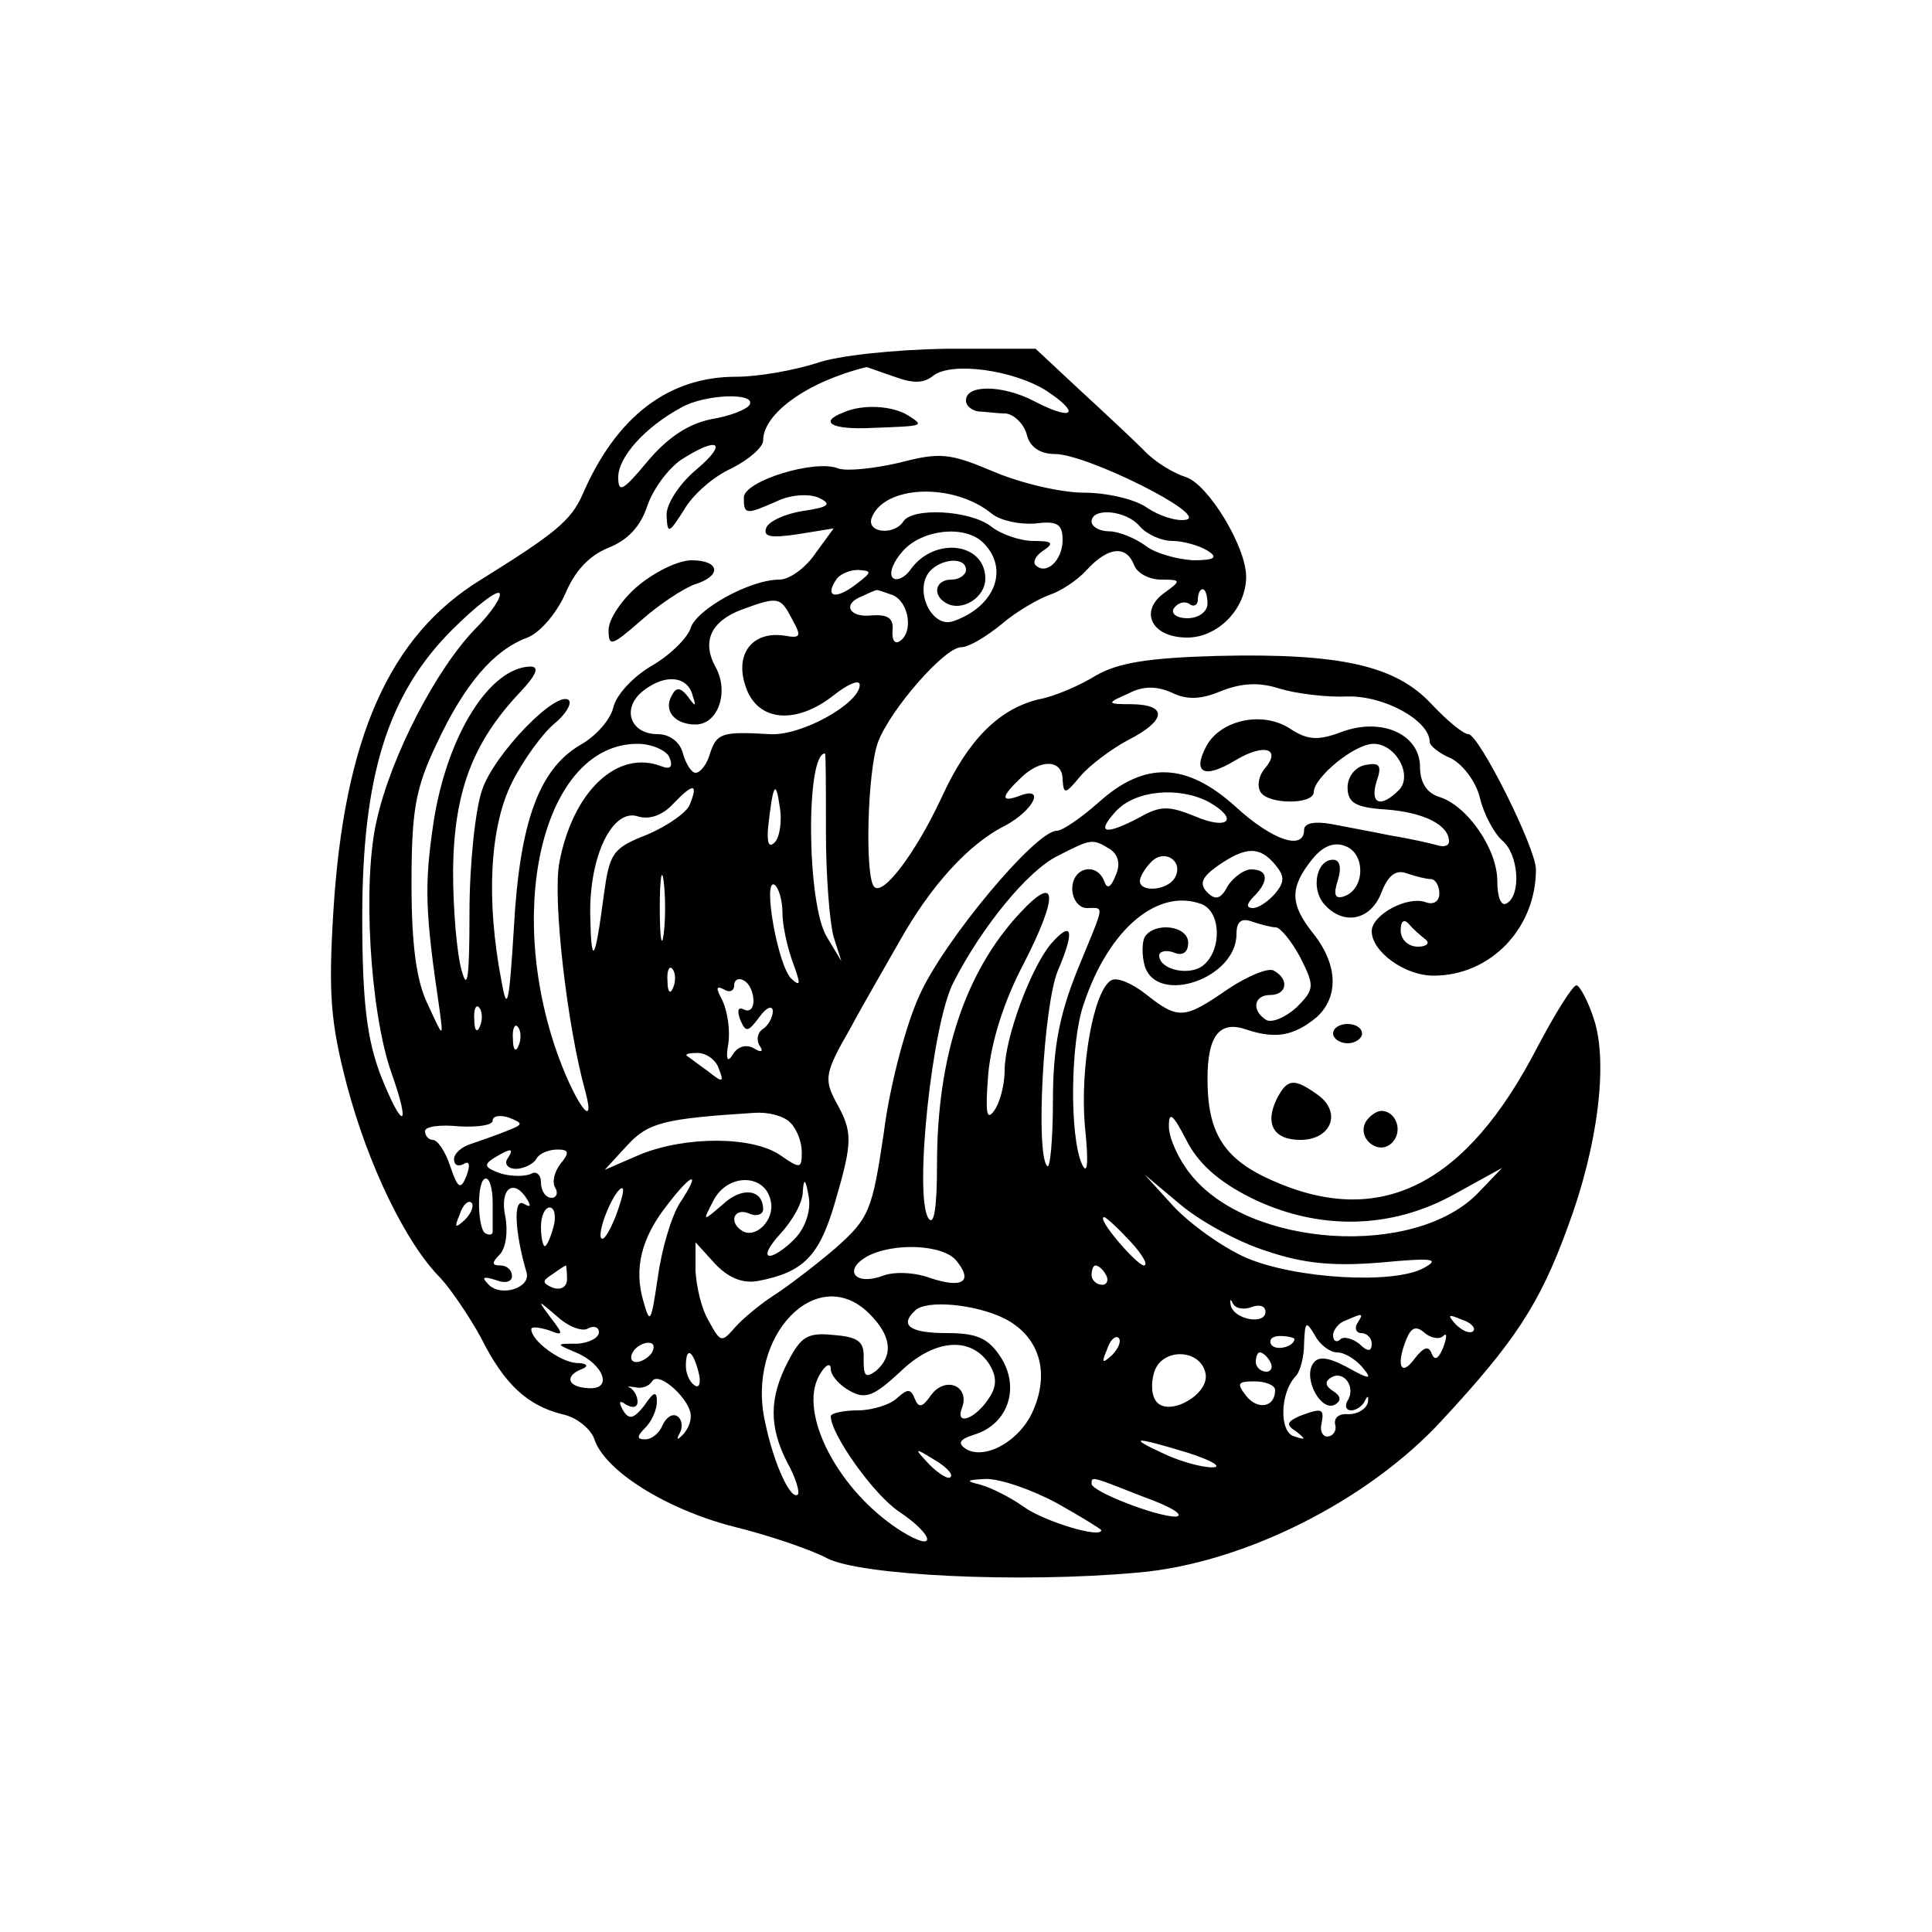 <?xml version="1.0" standalone="no"?>
<!DOCTYPE svg PUBLIC "-//W3C//DTD SVG 20010904//EN"
 "http://www.w3.org/TR/2001/REC-SVG-20010904/DTD/svg10.dtd">
<svg version="1.0" xmlns="http://www.w3.org/2000/svg"
 width="200pt" height="200pt" viewBox="0 0 200 200"
 preserveAspectRatio="xMidYMid meet">

<g transform="translate(0,200) scale(0.1,-0.1)"
fill="#000000" stroke="none">
<path d="M845 1624 c-22 -7 -59 -14 -83 -14 -70 0 -124 -41 -159 -122 -12 -27
-28 -40 -105 -88 -95 -58 -142 -164 -153 -345 -5 -83 -3 -113 14 -178 22 -83
61 -164 97 -200 11 -12 30 -40 42 -62 24 -48 48 -70 84 -79 15 -3 29 -15 33
-25 10 -33 74 -73 143 -91 37 -9 81 -24 98 -33 34 -18 200 -26 321 -15 109 9
239 74 316 158 75 81 101 120 130 200 31 83 42 170 27 215 -6 19 -15 35 -18
35 -4 0 -22 -29 -40 -63 -74 -144 -163 -189 -275 -139 -50 22 -67 49 -67 105
0 46 13 61 41 51 30 -10 49 -6 72 13 23 21 22 54 -3 86 -25 31 -25 48 -2 77
11 14 23 19 35 14 21 -8 20 -45 -2 -52 -9 -3 -11 2 -6 17 4 13 2 21 -5 21 -17
0 -23 -29 -10 -45 20 -24 49 -18 60 11 7 18 15 24 26 20 9 -3 20 -6 25 -6 5 0
9 -7 9 -15 0 -8 -6 -12 -14 -9 -19 7 -56 -13 -56 -30 0 -21 34 -46 64 -46 59
0 106 49 106 110 0 22 -59 140 -70 140 -5 0 -22 14 -38 31 -37 40 -94 53 -222
50 -71 -2 -102 -7 -125 -20 -16 -10 -43 -22 -60 -25 -41 -10 -73 -42 -100
-101 -27 -58 -61 -103 -70 -93 -10 10 -7 121 4 150 13 34 69 98 86 98 8 0 26
11 42 24 15 13 38 26 49 30 12 4 29 15 39 26 22 24 41 26 49 5 3 -8 15 -15 28
-15 21 0 21 -1 3 -14 -26 -19 -13 -46 24 -46 32 0 61 30 61 63 0 31 -39 95
-62 103 -13 4 -33 16 -44 28 -12 12 -42 40 -67 63 l-45 42 -93 0 c-53 -1 -112
-7 -134 -15z m81 -14 c19 -7 30 -7 40 1 19 15 84 6 118 -16 36 -24 26 -31 -14
-10 -33 17 -71 17 -70 0 0 -5 6 -10 13 -11 6 0 19 -2 28 -2 9 -1 19 -11 22
-22 3 -13 14 -20 29 -20 33 0 159 -63 136 -68 -10 -2 -28 4 -40 12 -12 9 -42
16 -66 16 -24 0 -66 10 -94 22 -45 19 -55 20 -97 9 -26 -6 -54 -9 -63 -6 -24
10 -98 -13 -98 -30 0 -18 2 -18 34 -4 14 7 33 8 43 4 15 -7 11 -10 -16 -14
-19 -3 -36 -11 -38 -18 -3 -9 6 -10 33 -6 l37 6 -19 -26 c-10 -15 -27 -27 -37
-27 -31 0 -86 -31 -92 -50 -3 -10 -21 -28 -40 -39 -19 -11 -37 -30 -40 -43 -3
-13 -18 -30 -34 -39 -43 -25 -63 -80 -69 -189 -5 -81 -7 -89 -13 -55 -16 84
-12 159 11 205 12 24 32 51 44 61 11 9 18 20 15 24 -12 12 -78 -56 -90 -93 -7
-20 -13 -77 -13 -127 0 -66 -2 -82 -8 -60 -5 17 -9 63 -9 104 1 81 20 132 69
184 17 18 21 27 11 27 -42 -1 -86 -71 -100 -160 -10 -66 -9 -94 6 -195 4 -30
4 -30 -12 5 -12 24 -17 62 -17 125 0 76 4 99 26 145 29 62 59 97 94 110 13 5
30 25 39 45 10 24 25 40 45 48 20 8 33 22 40 43 6 18 22 39 35 48 39 25 49 18
16 -10 -17 -14 -31 -35 -31 -47 1 -20 2 -20 18 5 9 16 31 35 49 43 18 9 33 22
33 29 0 28 46 61 107 76 1 0 14 -5 29 -10z m-150 -29 c-3 -5 -21 -12 -40 -15
-24 -5 -45 -19 -66 -44 -25 -30 -30 -33 -30 -16 0 21 28 52 65 72 24 14 78 16
71 3z m251 -113 c9 -7 28 -11 44 -10 23 3 29 0 29 -17 0 -21 -17 -37 -28 -26
-3 3 0 10 8 15 12 8 9 10 -10 10 -14 0 -34 7 -44 15 -22 17 -82 20 -91 5 -9
-14 -37 -12 -33 3 12 35 85 38 125 5z m153 -13 c7 -8 22 -15 34 -15 11 0 28
-5 36 -10 11 -7 8 -10 -15 -10 -16 1 -39 7 -49 15 -11 8 -28 15 -38 15 -10 0
-18 5 -18 10 0 15 36 12 50 -5z m-162 -17 c27 -27 12 -66 -31 -81 -22 -8 -41
31 -25 51 12 14 38 16 38 2 0 -5 -7 -10 -15 -10 -17 0 -20 -16 -6 -24 16 -10
41 5 41 25 0 37 -52 44 -77 10 -6 -9 -15 -13 -19 -9 -4 5 1 17 11 28 20 22 64
27 83 8z m-132 -43 c-21 -16 -32 -13 -21 4 3 6 14 11 23 11 15 -1 15 -2 -2
-15z m-394 -46 c-40 -41 -87 -131 -102 -198 -15 -64 -7 -198 15 -261 21 -59
12 -61 -11 -3 -14 37 -19 75 -19 163 0 146 26 231 93 298 24 24 46 41 49 38 3
-3 -8 -20 -25 -37z m432 35 c17 -7 22 -39 7 -48 -5 -3 -8 2 -7 12 1 12 -5 16
-21 15 -24 -3 -32 12 -10 20 6 3 13 6 14 6 1 1 8 -2 17 -5z m326 -9 c0 -8 -9
-15 -21 -15 -11 0 -17 5 -14 10 4 6 11 8 16 5 5 -4 9 -1 9 4 0 6 2 11 5 11 3
0 5 -7 5 -15z m-430 -16 c10 -18 9 -20 -8 -17 -33 5 -52 -19 -40 -53 12 -36
52 -40 92 -8 14 11 26 16 26 10 0 -19 -60 -53 -93 -51 -50 3 -55 1 -62 -20 -3
-11 -10 -20 -15 -20 -4 0 -10 9 -13 20 -3 12 -14 20 -26 20 -29 0 -38 27 -15
45 23 18 46 15 51 -5 4 -12 3 -12 -5 -1 -7 9 -12 10 -16 2 -10 -16 2 -31 24
-31 23 0 35 33 21 59 -15 27 -5 48 27 60 38 14 40 13 52 -10z m575 -80 c38 1
85 -25 85 -47 0 -4 10 -12 22 -17 12 -6 26 -24 30 -41 4 -17 15 -37 23 -44 17
-14 20 -56 5 -65 -6 -4 -10 6 -10 23 0 33 -31 78 -60 87 -13 4 -20 15 -20 31
0 34 -40 52 -82 36 -24 -9 -35 -8 -53 4 -28 18 -71 9 -86 -18 -15 -28 -3 -35
30 -15 30 18 48 12 30 -9 -6 -7 -8 -18 -4 -24 8 -13 55 -13 55 0 0 15 42 50
62 50 23 0 41 -33 26 -48 -19 -19 -30 -14 -23 9 6 17 3 20 -12 17 -10 -2 -18
-12 -18 -23 0 -16 8 -21 40 -23 39 -3 65 -16 65 -33 0 -5 -6 -6 -12 -4 -7 2
-29 7 -48 10 -19 4 -47 9 -62 12 -17 3 -28 1 -28 -6 0 -22 -33 -11 -71 24 -51
46 -94 47 -141 5 -18 -16 -38 -30 -44 -30 -22 0 -117 -114 -142 -170 -14 -30
-31 -94 -37 -142 -12 -81 -15 -89 -50 -120 -21 -18 -50 -40 -64 -49 -14 -9
-32 -24 -40 -33 -14 -16 -15 -16 -27 6 -8 13 -13 36 -14 52 l0 30 20 -22 c14
-15 29 -21 45 -18 47 9 63 26 79 80 19 65 19 74 1 106 -12 23 -11 30 15 75 15
28 39 69 52 92 31 55 70 99 108 118 30 16 43 42 15 31 -19 -7 -19 -1 1 18 21
21 44 20 44 -1 1 -16 3 -15 18 3 10 12 33 29 50 38 39 20 41 36 5 37 -28 0
-28 1 -5 11 15 8 29 8 45 1 16 -8 31 -7 52 2 21 8 39 9 60 2 17 -5 48 -9 70
-8z m-702 -63 c4 -10 1 -13 -9 -9 -45 17 -91 -26 -105 -100 -7 -38 8 -169 27
-237 12 -45 -13 -8 -31 45 -52 154 -9 315 85 315 15 0 30 -7 33 -14z m162 -78
c0 -46 4 -94 8 -108 l8 -25 -15 25 c-21 34 -22 190 -2 190 1 0 1 -37 1 -82z
m-141 29 c-3 -8 -23 -22 -44 -31 -36 -14 -39 -19 -45 -63 -9 -69 -13 -75 -14
-20 -1 61 23 110 49 102 12 -4 26 1 37 13 21 22 26 21 17 -1z m88 -39 c-6 -6
-8 -1 -7 14 5 46 8 52 12 24 3 -16 0 -33 -5 -38z m449 42 c32 -18 21 -30 -14
-15 -27 11 -36 11 -57 -1 -36 -19 -46 -17 -25 6 20 22 65 26 96 10z m-102 -49
c9 -6 11 -16 6 -27 -5 -13 -9 -15 -12 -6 -8 20 -33 14 -33 -8 0 -11 7 -20 15
-20 19 0 19 6 -10 -65 -18 -45 -25 -79 -25 -134 0 -41 -3 -72 -6 -68 -12 12
-4 165 11 202 18 42 15 53 -7 28 -21 -25 -48 -98 -48 -131 0 -15 -5 -34 -11
-42 -8 -11 -9 -1 -6 38 3 33 16 75 36 113 37 72 36 96 -3 54 -57 -61 -86 -149
-86 -260 0 -45 -3 -65 -9 -56 -15 24 4 202 26 244 29 57 77 116 108 131 35 18
36 18 54 7z m67 -30 c-8 -13 -36 -15 -36 -3 0 4 5 13 12 20 14 14 34 0 24 -17z
m104 14 c10 -12 10 -18 0 -30 -7 -8 -17 -15 -23 -15 -7 0 -7 4 1 12 16 16 15
28 -3 28 -7 0 -18 -8 -24 -17 -7 -14 -13 -15 -21 -7 -9 9 -6 16 11 28 29 20
43 20 59 1z m-633 -72 c-2 -16 -4 -3 -4 27 0 30 2 43 4 28 2 -16 2 -40 0 -55z
m123 22 c0 -13 5 -36 11 -52 8 -22 8 -25 -2 -16 -14 14 -30 105 -17 97 4 -3 8
-16 8 -29z m434 9 c20 -8 21 -47 2 -63 -14 -12 -46 -5 -46 10 0 4 7 6 15 3 9
-4 15 0 15 10 0 18 -35 22 -45 6 -3 -6 -3 -19 0 -30 13 -41 95 -13 95 33 0 13
5 17 16 13 9 -3 20 -6 25 -6 4 0 16 -14 25 -31 15 -30 15 -33 -4 -52 -11 -10
-25 -16 -31 -13 -16 10 -13 26 4 26 17 0 20 16 4 25 -5 4 -27 -5 -48 -19 -45
-31 -51 -32 -85 -5 -14 11 -30 18 -36 14 -18 -11 -32 -90 -27 -150 4 -38 3
-53 -3 -40 -13 29 -12 127 2 166 26 78 77 120 122 103z m231 -36 c6 -4 2 -8
-7 -8 -10 0 -18 7 -18 17 0 9 3 12 8 7 4 -5 12 -12 17 -16z m-778 -50 c-3 -8
-6 -5 -6 6 -1 11 2 17 5 13 3 -3 4 -12 1 -19z m83 -14 c0 -8 -4 -12 -10 -9 -6
3 -7 -1 -4 -10 6 -14 8 -14 20 2 7 10 14 13 14 6 0 -6 -5 -15 -10 -18 -6 -4
-7 -11 -4 -17 5 -7 2 -8 -6 -3 -7 4 -16 2 -21 -6 -6 -10 -8 -6 -5 11 2 14 -1
33 -6 44 -7 13 -7 16 1 12 6 -4 11 -2 11 4 0 6 5 8 10 5 6 -3 10 -13 10 -21z
m-283 -26 c-3 -8 -6 -5 -6 6 -1 11 2 17 5 13 3 -3 4 -12 1 -19z m40 -20 c-3
-8 -6 -5 -6 6 -1 11 2 17 5 13 3 -3 4 -12 1 -19z m207 -24 c6 -15 4 -15 -11
-3 -10 7 -20 15 -22 16 -2 2 3 3 11 3 9 0 19 -7 22 -16z m-220 -65 c-10 -4
-27 -10 -36 -13 -10 -3 -18 -10 -18 -16 0 -6 4 -8 10 -5 6 4 7 -1 3 -12 -6
-15 -9 -14 -17 10 -5 15 -13 27 -18 27 -4 0 -8 4 -8 9 0 5 16 7 35 5 19 -1 35
1 35 6 0 5 8 6 17 3 15 -6 15 -7 -3 -14z m294 9 c7 -7 12 -20 12 -31 0 -17 -2
-17 -22 -3 -29 20 -98 20 -145 1 l-37 -16 23 25 c22 24 38 28 132 34 14 1 30
-3 37 -10z m477 -78 c69 -34 145 -33 211 4 l49 27 -24 -25 c-65 -69 -239 -58
-299 19 -12 15 -22 37 -22 49 0 16 4 13 18 -14 12 -24 33 -43 67 -60z m-770
40 c-3 -5 1 -10 9 -10 8 0 18 5 21 10 3 6 13 10 22 10 12 0 13 -3 3 -15 -6 -8
-9 -19 -5 -25 3 -5 1 -10 -4 -10 -6 0 -11 7 -11 16 0 8 -5 12 -10 9 -6 -3 -20
-3 -31 0 -17 6 -19 9 -8 16 18 11 22 11 14 -1z m-15 -45 c0 -14 0 -27 0 -30 0
-3 -3 -4 -7 -2 -9 3 -10 57 0 57 4 0 7 -11 7 -25z m194 0 c-9 -14 -19 -48 -23
-77 -7 -47 -8 -50 -15 -25 -10 34 -2 66 25 100 26 34 35 35 13 2z m94 1 c4
-19 -16 -39 -30 -30 -14 9 -8 24 7 18 8 -4 15 -1 15 4 0 21 -22 24 -42 5 -21
-18 -21 -18 -9 5 15 28 54 27 59 -2z m26 -37 c-9 -10 -22 -19 -27 -19 -6 0 -1
10 11 23 12 13 23 32 23 43 1 15 3 14 6 -4 3 -14 -3 -32 -13 -43z m487 -14
c38 -13 69 -16 118 -12 53 5 62 4 46 -5 -30 -18 -134 -12 -185 10 -25 11 -58
35 -75 53 l-30 33 37 -31 c20 -17 60 -39 89 -48z m-765 53 c4 -7 3 -8 -4 -4
-11 6 -9 -30 3 -71 5 -16 -26 -26 -39 -13 -8 8 -6 9 7 5 10 -4 17 -2 17 4 0 6
-5 11 -12 11 -9 0 -9 3 -1 11 7 7 9 25 6 40 -6 29 9 40 23 17z m91 -18 c-7
-17 -13 -26 -15 -21 -3 10 15 51 22 51 3 0 -1 -14 -7 -30z m-156 -3 c-10 -9
-11 -8 -5 6 3 10 9 15 12 12 3 -3 0 -11 -7 -18z m92 -7 c-3 -11 -7 -20 -9 -20
-2 0 -4 9 -4 20 0 11 4 20 9 20 5 0 7 -9 4 -20z m597 -15 c13 -14 19 -25 14
-25 -8 1 -50 50 -41 50 2 0 14 -11 27 -25z m-180 -20 c18 -22 6 -29 -27 -18
-16 6 -38 7 -50 2 -28 -10 -40 6 -16 20 27 15 79 13 93 -4z m-403 -19 c0 -8
-6 -12 -15 -9 -11 5 -11 7 0 14 7 5 13 9 14 9 0 0 1 -6 1 -14z m558 4 c3 -5 1
-10 -4 -10 -6 0 -11 5 -11 10 0 6 2 10 4 10 3 0 8 -4 11 -10z m-245 -40 c23
-23 25 -43 7 -59 -11 -8 -13 -6 -13 12 1 18 -5 23 -31 25 -27 3 -34 -2 -47
-27 -20 -38 -20 -68 -1 -105 9 -16 13 -31 11 -33 -7 -7 -25 31 -34 75 -20 89
54 166 108 112z m396 7 c8 3 14 1 14 -5 0 -14 -33 -8 -36 7 -1 6 0 7 2 2 3 -6
12 -7 20 -4z m-687 -22 c6 3 11 1 11 -4 0 -6 -10 -11 -22 -12 -23 0 -23 0 -2
-9 29 -12 39 -39 13 -37 -22 1 -25 13 -6 20 7 3 4 6 -6 6 -17 1 -47 23 -47 35
0 3 8 2 18 -1 15 -6 16 -5 2 13 -14 19 -14 19 7 1 12 -11 27 -16 32 -12z m431
10 c35 -18 47 -54 30 -94 -13 -32 -50 -53 -70 -41 -9 6 -7 10 9 15 35 11 47
49 27 80 -13 20 -25 25 -56 25 -38 0 -49 8 -33 23 11 12 63 7 93 -8z m365 -5
c-3 -5 -1 -10 4 -10 6 0 11 -5 11 -11 0 -8 -4 -9 -13 0 -8 6 -17 8 -20 4 -4
-3 -7 -1 -7 5 0 5 6 13 13 15 18 8 19 8 12 -3z m120 -8 c-3 -3 -11 0 -18 7 -9
10 -8 11 6 5 10 -3 15 -9 12 -12z m-141 -22 c8 0 19 -7 26 -15 11 -13 9 -14
-16 0 -21 11 -30 11 -35 3 -10 -16 9 -50 23 -42 7 4 6 9 -2 14 -8 5 -9 10 -2
14 13 8 26 -10 17 -24 -3 -5 -2 -10 4 -10 5 0 12 5 14 10 3 6 4 5 3 -2 -2 -7
-11 -12 -20 -12 -9 1 -15 -3 -14 -10 2 -6 -1 -12 -7 -13 -5 -1 -9 5 -7 13 3
16 1 17 -23 8 -13 -6 -14 -9 -3 -16 10 -8 10 -9 -2 -5 -16 4 -15 45 1 62 5 5
9 20 9 35 1 22 2 23 11 8 5 -10 16 -18 23 -18z m110 17 c4 4 4 -1 0 -12 -5
-12 -9 -14 -12 -6 -3 8 -8 7 -18 -6 -14 -19 -19 -6 -8 21 5 12 10 14 19 6 6
-5 15 -7 19 -3z m-343 -20 c-10 -9 -11 -8 -5 6 3 10 9 15 12 12 3 -3 0 -11 -7
-18z m189 17 c0 -8 -19 -13 -24 -6 -3 5 1 9 9 9 8 0 15 -2 15 -3z m-665 -14
c-3 -5 -11 -10 -16 -10 -6 0 -7 5 -4 10 3 6 11 10 16 10 6 0 7 -4 4 -10z m349
-12 c8 -13 8 -23 0 -35 -14 -22 -36 -30 -28 -10 8 22 -17 33 -32 13 -9 -13
-13 -14 -17 -4 -4 10 -7 11 -18 1 -7 -7 -26 -13 -41 -13 -15 0 -28 -3 -28 -6
0 -19 45 -82 71 -99 37 -25 39 -43 2 -20 -65 41 -107 122 -85 161 6 11 12 14
12 7 0 -7 9 -17 20 -23 16 -9 25 -5 52 20 35 34 73 37 92 8z m-301 -8 c3 -11
1 -18 -4 -14 -5 3 -9 12 -9 20 0 20 7 17 13 -6z m525 -2 c4 -21 -36 -44 -50
-30 -6 6 -7 20 -3 32 8 25 48 24 53 -2z m67 12 c3 -5 1 -10 -4 -10 -6 0 -11 5
-11 10 0 6 2 10 4 10 3 0 8 -4 11 -10z m-600 -57 c0 -7 -5 -16 -10 -20 -4 -4
-5 -3 -1 4 3 6 2 14 -3 17 -5 3 -11 -1 -15 -9 -3 -8 -11 -15 -18 -15 -9 0 -9
3 0 12 7 7 12 19 12 27 0 11 -3 11 -13 -4 -11 -14 -16 -15 -22 -5 -5 9 -4 11
3 6 7 -4 12 -3 12 3 0 5 -3 11 -7 14 -5 2 -3 2 4 1 7 -2 15 1 18 6 7 12 42
-21 40 -37z m605 28 c0 -18 -18 -21 -30 -6 -10 13 -9 15 9 15 11 0 21 -4 21
-9z m-90 -65 c25 -8 36 -15 25 -15 -11 0 -33 6 -50 14 -39 18 -31 18 25 1z
m-246 -25 c-2 -3 -12 3 -22 13 -16 17 -16 18 5 5 12 -7 20 -15 17 -18z m110
-27 c25 -14 46 -27 46 -28 0 -9 -59 9 -80 24 -14 10 -34 20 -45 23 -16 4 -15
5 6 6 15 0 47 -11 73 -25z m91 6 c28 -10 42 -19 32 -20 -20 0 -87 26 -87 34 0
8 -1 8 55 -14z"/>
<path d="M873 1573 c-26 -10 -12 -18 29 -16 56 2 55 2 38 13 -16 10 -47 12
-67 3z"/>
<path d="M661 1394 c-17 -14 -31 -35 -31 -46 0 -18 3 -17 34 10 19 17 44 33
55 37 29 9 26 25 -3 25 -14 0 -38 -12 -55 -26z"/>
<path d="M1380 930 c0 -5 7 -10 15 -10 8 0 15 5 15 10 0 6 -7 10 -15 10 -8 0
-15 -4 -15 -10z"/>
<path d="M1322 863 c-13 -26 -4 -43 24 -43 32 0 43 28 19 46 -25 18 -32 18
-43 -3z"/>
<path d="M1414 839 c-10 -17 13 -36 27 -22 12 12 4 33 -11 33 -5 0 -12 -5 -16
-11z"/>
</g>
</svg>
